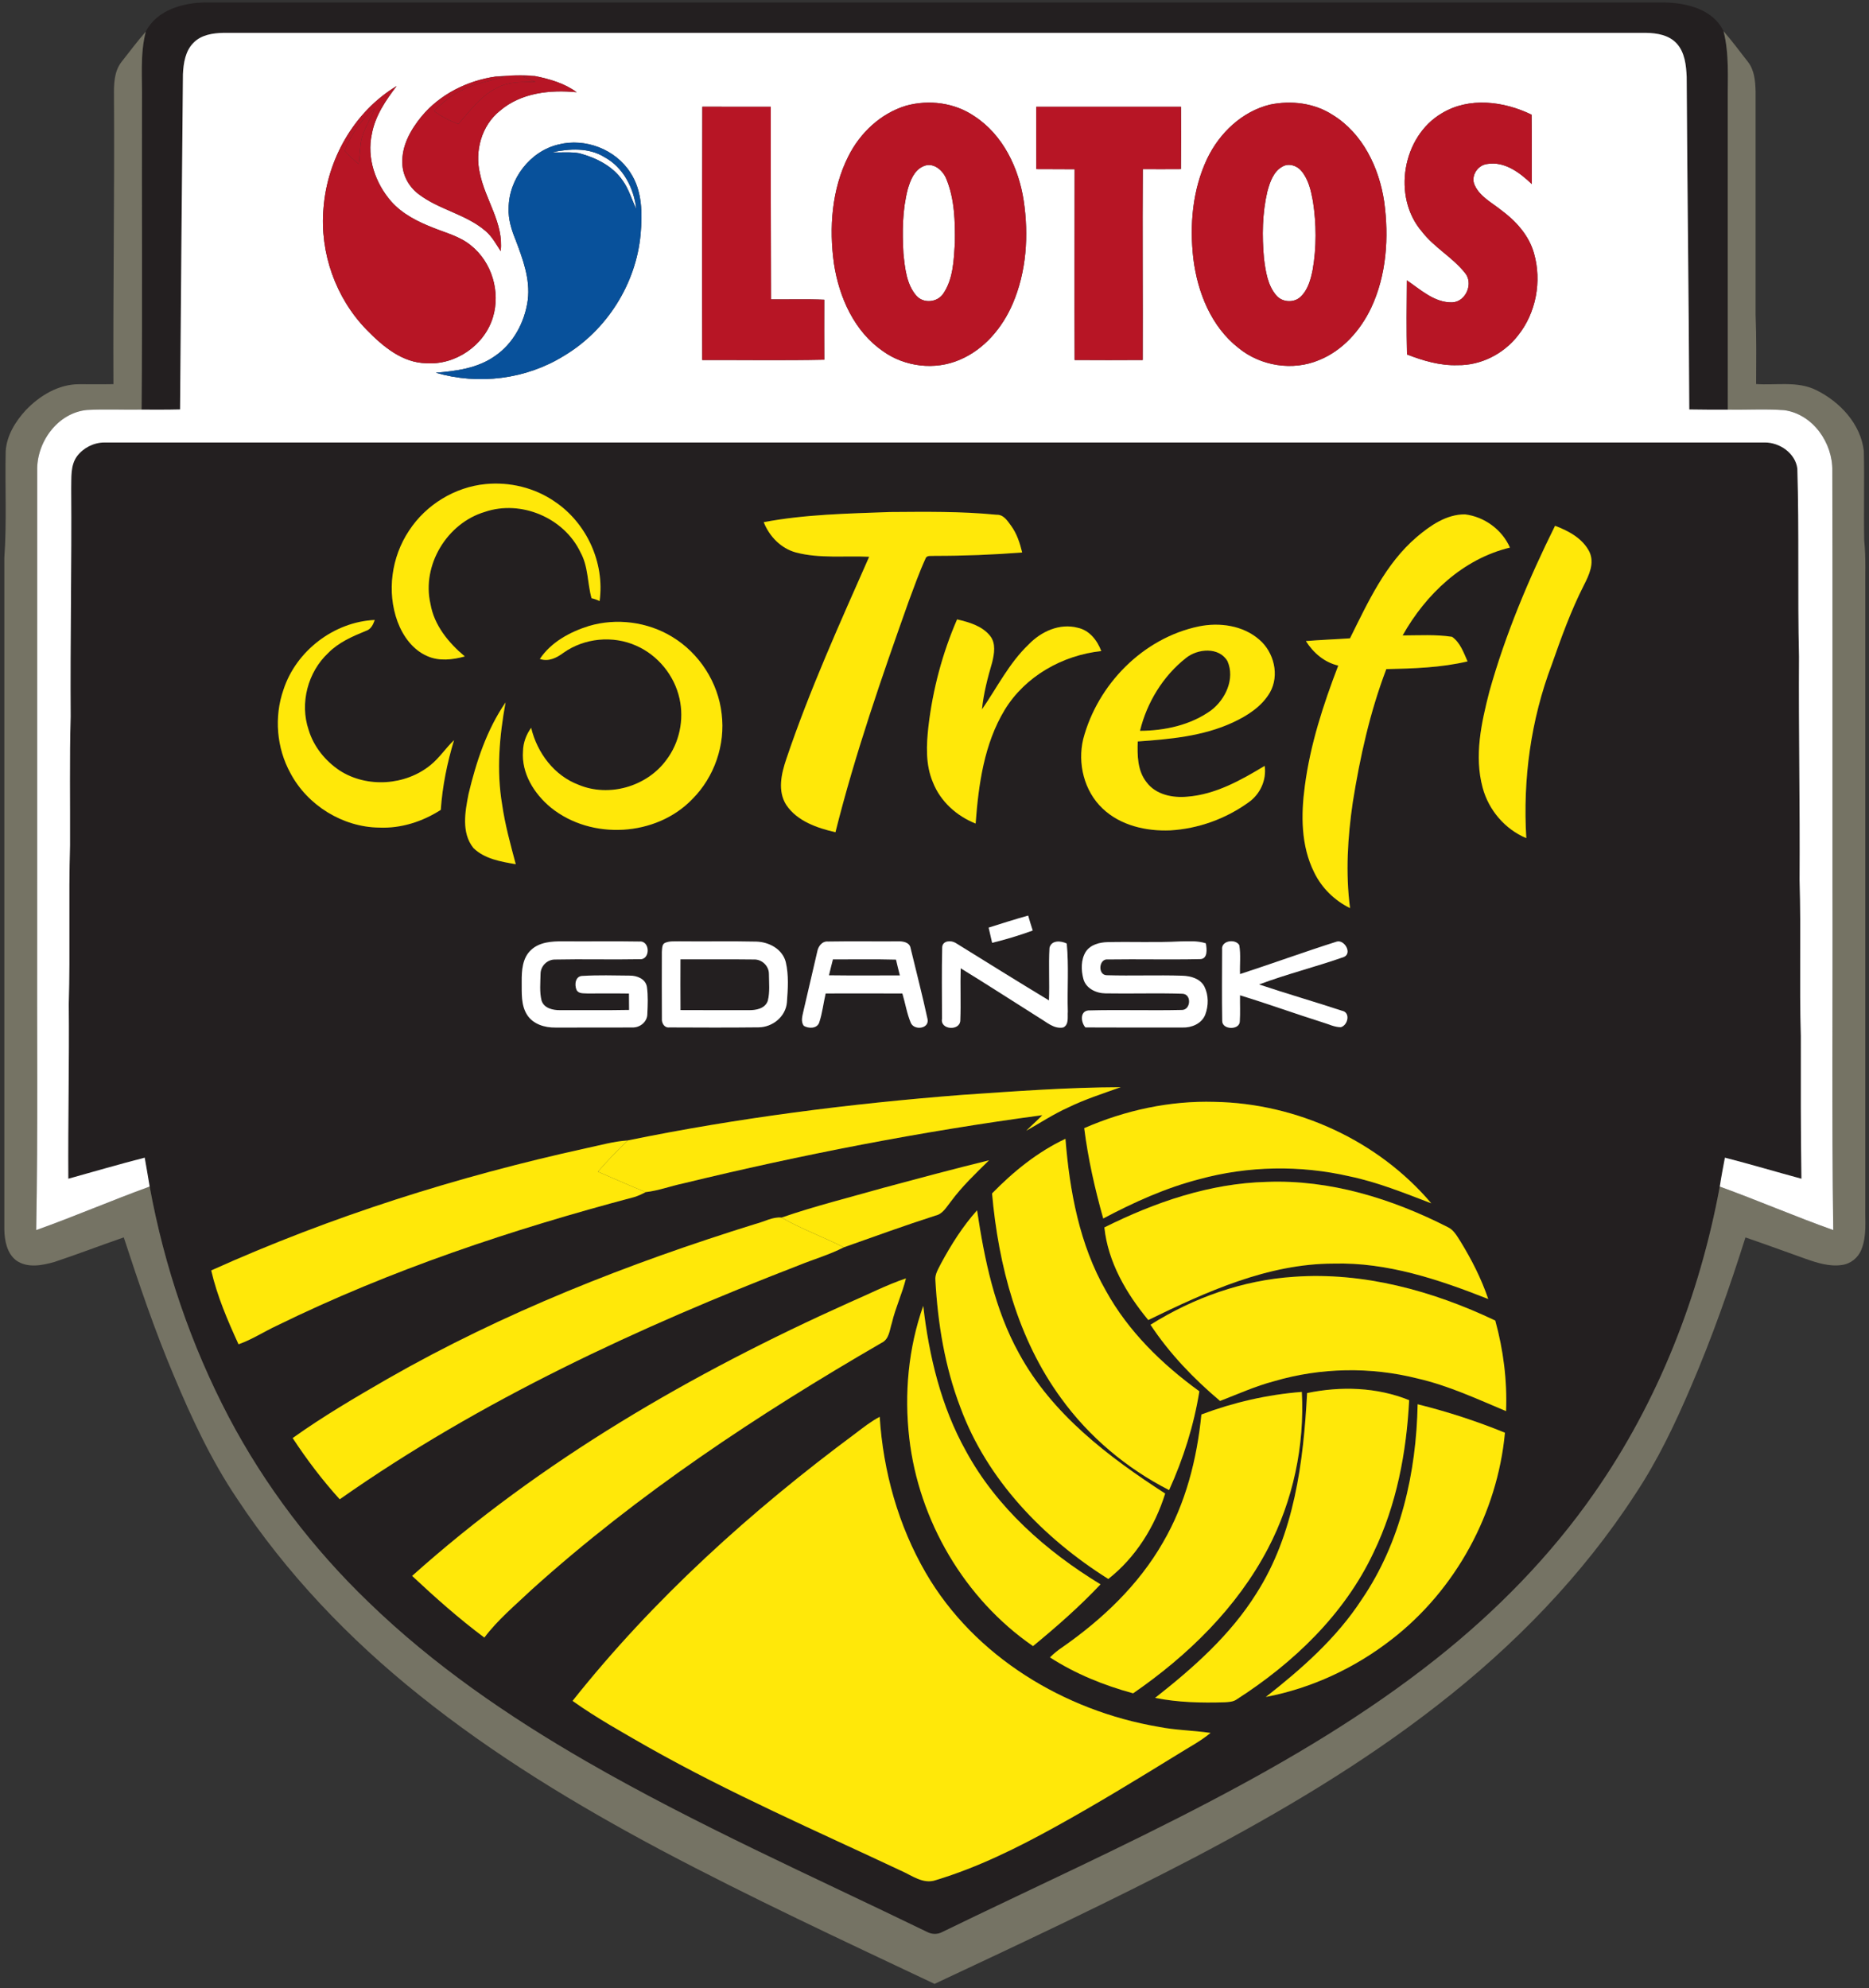 <?xml version="1.0" encoding="UTF-8" ?>
<!DOCTYPE svg PUBLIC "-//W3C//DTD SVG 1.1//EN" "http://www.w3.org/Graphics/SVG/1.1/DTD/svg11.dtd">
<svg width="754pt" height="802pt" viewBox="0 0 754 802" version="1.1" xmlns="http://www.w3.org/2000/svg">
<rect x="0" y="0" width="754" height="802" fill="#333333" stroke="none"/>
<g id="#231f20ff">
<path fill="#231f20" opacity="1.00" d=" M 58.82 12.74 C 63.27 4.01 73.82 1.07 82.94 1.00 C 278.97 1.00 475.00 1.00 671.03 1.00 C 680.21 1.09 690.95 3.54 695.32 12.58 C 697.68 21.88 696.94 31.52 697.01 41.00 C 697.03 82.42 696.98 123.83 697.03 165.25 C 691.85 165.26 686.67 165.28 681.50 165.17 C 681.31 120.45 680.70 75.73 680.45 31.01 C 680.24 26.33 679.72 21.20 676.45 17.57 C 673.35 14.14 668.47 13.32 664.07 13.25 C 472.75 13.25 281.43 13.25 90.11 13.25 C 85.89 13.35 81.26 14.03 78.16 17.16 C 74.76 20.46 74.01 25.45 73.80 29.97 C 73.36 75.03 72.99 120.09 72.64 165.16 C 67.47 165.29 62.30 165.26 57.12 165.24 C 57.48 123.83 57.17 82.41 57.28 41.00 C 57.45 31.58 56.42 21.97 58.82 12.74 Z" />
<path fill="#231f20" opacity="1.00" d=" M 31.05 184.07 C 33.58 180.70 37.73 178.55 41.95 178.51 C 265.31 178.49 488.68 178.51 712.04 178.50 C 718.02 178.50 724.32 182.86 725.09 189.04 C 725.85 214.33 725.16 239.66 725.76 264.96 C 725.57 294.98 726.19 324.98 725.99 355.00 C 726.63 375.98 725.86 396.98 726.50 417.96 C 726.49 437.14 726.43 456.32 726.74 475.50 C 716.43 472.71 706.20 469.65 695.87 467.00 C 695.14 470.88 694.39 474.76 693.80 478.67 C 685.65 522.70 668.93 565.43 643.23 602.22 C 625.52 627.69 603.55 650.03 579.27 669.27 C 551.16 691.55 520.18 709.92 488.47 726.55 C 452.93 745.22 416.34 761.78 380.25 779.32 C 378.24 780.45 375.89 780.38 373.89 779.29 C 327.84 756.92 280.92 736.14 236.52 710.54 C 205.05 692.39 174.81 671.66 148.68 646.31 C 126.12 624.61 106.92 599.40 92.31 571.69 C 77.02 542.56 66.30 511.01 60.38 478.66 C 59.78 474.76 59.02 470.89 58.38 467.00 C 48.05 469.65 37.82 472.64 27.56 475.50 C 27.41 452.00 27.97 428.50 27.74 405.00 C 28.37 383.67 27.62 362.33 28.26 341.00 C 28.34 323.68 28.02 306.36 28.51 289.05 C 28.31 258.36 28.95 227.69 28.73 197.01 C 28.85 192.66 28.35 187.80 31.05 184.07 M 165.04 214.03 C 157.91 224.69 155.96 238.75 160.40 250.83 C 162.58 256.64 166.54 262.16 172.38 264.67 C 177.16 266.81 182.62 266.16 187.52 264.81 C 180.95 259.29 175.14 252.28 173.65 243.57 C 170.08 227.97 180.34 211.04 195.58 206.50 C 210.20 201.49 227.65 208.91 234.22 222.89 C 237.36 228.57 236.94 235.23 238.64 241.33 C 239.76 241.58 240.85 241.96 241.89 242.47 C 244.03 227.03 236.66 210.93 223.73 202.30 C 215.68 196.76 205.64 194.33 195.95 195.27 C 183.53 196.46 171.86 203.59 165.04 214.03 M 308.10 210.64 C 310.38 216.38 315.05 221.24 321.11 222.87 C 330.74 225.40 340.80 224.12 350.64 224.60 C 338.78 251.47 326.63 278.29 317.23 306.15 C 315.21 312.07 313.59 319.13 317.24 324.77 C 321.68 331.31 329.68 334.02 337.04 335.72 C 344.97 304.09 355.69 273.24 366.60 242.54 C 368.76 236.78 370.80 230.96 373.36 225.37 C 373.85 223.83 375.76 224.39 376.95 224.23 C 388.77 224.25 400.59 223.78 412.37 222.87 C 411.45 219.08 410.23 215.29 407.91 212.11 C 406.43 210.11 404.87 207.52 402.03 207.65 C 387.74 206.24 373.36 206.45 359.03 206.55 C 342.02 207.18 324.86 207.47 308.10 210.64 M 571.57 216.61 C 558.91 227.42 551.88 242.90 544.62 257.50 C 538.69 257.91 532.75 258.11 526.83 258.61 C 529.84 263.37 534.29 267.20 539.88 268.50 C 533.86 284.20 528.59 300.33 526.40 317.06 C 524.83 328.70 524.80 341.18 530.17 351.92 C 533.20 358.18 538.39 363.28 544.64 366.33 C 542.78 352.12 543.68 337.72 545.75 323.60 C 548.66 305.37 552.68 287.20 559.27 269.92 C 570.24 269.68 581.32 269.35 592.05 266.81 C 590.47 263.27 589.08 259.19 585.80 256.89 C 579.21 255.88 572.50 256.32 565.86 256.33 C 575.17 239.72 590.23 225.42 609.15 220.90 C 605.98 213.66 598.82 208.44 591.01 207.50 C 583.55 207.44 577.04 211.98 571.57 216.61 M 627.34 212.11 C 616.69 233.60 607.33 255.85 600.85 278.97 C 597.63 291.54 594.65 304.92 598.14 317.76 C 600.55 326.76 607.12 334.50 615.75 338.11 C 614.30 314.39 617.58 290.36 626.02 268.10 C 629.83 257.21 633.76 246.32 639.00 236.02 C 641.07 231.97 643.32 227.18 641.23 222.66 C 638.53 217.22 632.81 214.15 627.34 212.11 M 114.38 278.17 C 110.53 289.16 111.56 301.72 117.19 311.92 C 124.08 324.89 138.23 333.66 152.95 333.85 C 161.77 334.24 170.45 331.44 177.82 326.70 C 178.48 317.13 180.39 307.74 183.17 298.58 C 179.82 301.76 177.28 305.74 173.66 308.65 C 163.56 316.89 148.15 317.93 137.13 310.90 C 131.26 307.00 126.54 301.22 124.50 294.42 C 120.86 283.70 124.16 271.11 132.41 263.41 C 136.59 259.14 142.14 256.73 147.57 254.51 C 149.64 253.90 150.53 251.95 151.18 250.09 C 134.75 250.85 119.49 262.55 114.38 278.17 M 386.11 249.86 C 380.18 263.53 376.32 278.10 374.57 292.89 C 373.72 300.46 373.31 308.45 376.37 315.61 C 379.39 323.31 385.98 329.21 393.59 332.22 C 394.76 316.48 397.00 300.09 405.32 286.35 C 413.60 272.78 428.65 264.32 444.28 262.64 C 442.68 258.34 439.52 254.26 434.82 253.25 C 427.50 251.30 420.02 254.74 414.98 259.98 C 407.11 267.47 402.26 277.34 396.15 286.17 C 396.79 279.72 398.44 273.42 400.26 267.21 C 401.11 263.74 401.84 259.55 399.44 256.52 C 396.20 252.47 390.95 250.99 386.11 249.86 M 237.58 252.52 C 229.97 254.90 222.30 259.03 217.79 265.82 C 221.33 267.04 224.58 265.37 227.36 263.30 C 235.77 257.36 247.25 256.26 256.64 260.46 C 265.40 264.29 272.07 272.46 274.13 281.79 C 276.07 290.38 274.08 299.73 268.71 306.72 C 260.86 317.32 245.68 321.71 233.45 316.60 C 223.56 312.89 216.69 303.68 214.28 293.59 C 212.32 296.32 211.07 299.56 211.00 302.95 C 210.28 311.91 215.52 320.26 222.23 325.77 C 238.54 338.99 264.75 337.53 279.32 322.33 C 288.19 313.45 292.69 300.43 291.13 287.97 C 289.72 275.28 282.09 263.48 271.17 256.90 C 261.23 250.84 248.74 249.22 237.58 252.52 M 483.61 252.70 C 461.12 257.40 442.82 276.09 437.01 298.09 C 434.63 307.96 437.36 319.12 444.83 326.17 C 452.03 333.02 462.40 335.37 472.08 334.97 C 483.39 334.33 494.50 330.31 503.68 323.68 C 508.38 320.40 511.01 314.67 510.20 308.95 C 500.60 314.74 490.41 320.49 478.99 321.38 C 473.03 321.94 466.23 320.58 462.50 315.49 C 458.85 310.86 458.80 304.72 458.99 299.11 C 472.00 298.19 485.37 297.00 497.36 291.44 C 503.20 288.73 509.01 285.04 512.32 279.34 C 516.27 272.40 513.96 263.08 508.01 258.02 C 501.43 252.28 491.95 250.98 483.61 252.70 M 189.04 320.22 C 187.63 327.37 186.04 335.88 190.97 342.07 C 195.47 346.50 202.09 347.59 208.07 348.62 C 205.95 340.67 203.75 332.74 202.58 324.59 C 200.25 310.90 201.47 296.91 203.96 283.34 C 196.39 294.34 192.12 307.32 189.04 320.22 M 398.84 374.20 C 399.32 376.23 399.79 378.28 400.25 380.33 C 405.79 379.00 411.26 377.32 416.63 375.38 C 416.00 373.37 415.34 371.37 414.78 369.34 C 409.43 370.84 404.13 372.52 398.84 374.20 M 214.23 383.23 C 210.73 386.45 210.43 391.56 210.47 396.01 C 210.52 400.52 210.11 405.46 212.67 409.42 C 215.07 413.16 219.76 414.58 224.00 414.51 C 234.35 414.47 244.70 414.56 255.05 414.47 C 258.12 414.63 261.15 412.23 261.15 409.05 C 261.31 405.41 261.49 401.72 260.98 398.10 C 260.43 394.86 256.95 393.52 254.02 393.56 C 247.70 393.50 241.35 393.30 235.05 393.68 C 232.10 393.68 231.67 397.19 232.59 399.32 C 233.42 400.96 235.43 400.64 236.96 400.76 C 242.56 400.78 248.15 400.70 253.74 400.79 C 253.74 402.99 253.76 405.20 253.79 407.41 C 244.52 407.59 235.25 407.47 225.98 407.50 C 223.08 407.55 219.46 406.75 218.47 403.61 C 217.61 400.13 218.00 396.46 218.07 392.91 C 218.04 389.74 220.75 387.04 223.91 387.07 C 235.26 386.83 246.62 387.16 257.97 386.94 C 262.46 387.38 262.35 379.38 257.96 379.81 C 247.65 379.63 237.33 379.82 227.01 379.73 C 222.58 379.71 217.63 380.01 214.23 383.23 M 268.41 380.30 C 266.96 380.79 267.16 382.72 267.01 383.94 C 267.00 392.95 266.95 401.97 267.03 410.98 C 266.88 412.71 268.04 414.71 270.01 414.46 C 282.01 414.52 294.02 414.56 306.03 414.43 C 311.69 414.38 317.00 410.09 317.46 404.30 C 317.86 398.92 318.24 393.35 316.99 388.06 C 315.62 382.81 310.18 379.95 305.05 379.84 C 294.70 379.60 284.33 379.85 273.97 379.72 C 272.12 379.79 270.16 379.56 268.41 380.30 M 329.69 383.93 C 327.78 391.95 326.01 400.01 324.09 408.03 C 323.69 409.93 322.99 412.06 324.26 413.81 C 326.19 414.98 329.61 415.01 330.49 412.49 C 331.76 408.68 332.18 404.66 333.09 400.76 C 343.41 400.74 353.72 400.73 364.04 400.77 C 365.22 404.69 365.84 408.80 367.43 412.59 C 368.81 415.84 375.13 415.02 374.16 410.96 C 372.11 401.43 369.63 391.98 367.36 382.50 C 366.97 380.02 364.09 379.65 362.06 379.74 C 352.71 379.80 343.35 379.65 334.00 379.81 C 331.61 379.61 330.06 381.81 329.69 383.93 M 380.11 382.15 C 379.86 391.75 380.03 401.37 380.03 410.98 C 379.20 415.51 387.39 415.99 387.41 411.56 C 387.69 404.58 387.34 397.59 387.57 390.60 C 398.24 397.15 408.74 403.96 419.33 410.63 C 422.30 412.35 425.20 415.18 428.93 414.48 C 431.34 413.33 430.59 410.20 430.78 408.05 C 430.50 398.91 431.23 389.73 430.35 380.62 C 428.02 379.47 424.13 379.16 423.39 382.37 C 422.98 389.42 423.47 396.50 423.17 403.56 C 410.56 395.95 398.06 388.14 385.54 380.39 C 383.69 379.23 380.23 379.40 380.11 382.15 M 438.01 383.96 C 436.04 387.17 436.12 391.29 437.05 394.84 C 438.04 398.73 442.22 400.69 445.96 400.72 C 456.29 400.91 466.64 400.53 476.97 400.87 C 480.91 400.95 480.44 407.64 476.60 407.42 C 464.08 407.71 451.55 407.27 439.04 407.61 C 435.56 408.00 436.09 412.47 437.88 414.46 C 450.93 414.55 463.98 414.48 477.03 414.50 C 480.71 414.63 484.77 412.95 486.21 409.34 C 487.58 405.75 487.62 401.48 485.89 398.01 C 484.25 394.77 480.37 393.71 477.01 393.60 C 466.83 393.28 456.63 393.71 446.46 393.41 C 442.73 393.32 443.26 386.52 447.02 387.04 C 459.32 386.86 471.64 387.17 483.95 386.91 C 487.38 386.99 486.86 382.82 486.47 380.54 C 483.09 379.42 479.51 379.72 476.02 379.77 C 466.32 380.27 456.60 379.82 446.89 380.05 C 443.59 380.13 439.93 381.03 438.01 383.96 M 493.03 383.02 C 493.00 392.64 492.91 402.28 493.07 411.90 C 493.11 415.51 500.19 415.61 500.17 411.96 C 500.39 408.48 500.20 404.98 500.25 401.50 C 511.39 404.90 522.35 408.88 533.47 412.39 C 535.93 413.10 538.31 414.37 540.93 414.37 C 543.81 413.56 544.95 408.39 541.34 407.72 C 530.25 404.07 519.02 400.84 507.94 397.13 C 519.18 392.91 530.88 390.02 542.20 386.03 C 545.64 384.46 542.28 378.84 539.18 379.87 C 526.13 384.01 513.27 388.71 500.25 392.94 C 500.11 389.05 500.61 385.10 499.95 381.25 C 498.35 378.58 492.59 379.44 493.03 383.02 M 388.05 441.68 C 342.82 445.22 297.71 450.95 253.25 460.05 C 247.51 460.41 241.97 462.05 236.37 463.21 C 184.53 474.60 133.64 490.67 85.21 512.49 C 87.61 522.82 91.81 532.67 96.23 542.28 C 101.67 540.37 106.51 537.18 111.71 534.75 C 157.67 512.24 206.45 495.99 255.85 482.90 C 257.47 482.42 258.99 481.68 260.49 480.90 C 265.62 480.32 270.51 478.47 275.55 477.40 C 323.35 465.80 371.74 456.40 420.50 449.86 C 418.42 452.04 416.13 454.00 414.01 456.14 C 419.62 452.99 425.01 449.41 430.90 446.77 C 437.73 443.43 444.98 441.13 452.12 438.57 C 430.73 438.63 409.38 440.22 388.05 441.68 M 437.40 455.10 C 438.95 467.42 441.71 479.59 445.07 491.54 C 457.39 485.00 470.19 479.22 483.72 475.71 C 503.46 470.31 524.49 469.94 544.43 474.53 C 555.81 476.90 566.60 481.29 577.42 485.42 C 556.00 460.10 523.09 445.06 490.00 444.49 C 471.94 443.96 453.92 447.88 437.40 455.10 M 400.22 481.43 C 402.80 510.55 410.57 540.10 428.04 563.99 C 439.32 579.62 454.50 592.35 471.64 601.10 C 477.39 588.41 481.63 575.01 483.85 561.25 C 468.83 550.36 455.20 537.10 446.17 520.74 C 435.49 502.10 431.52 480.56 429.83 459.39 C 418.64 464.65 408.81 472.61 400.22 481.43 M 356.17 479.23 C 342.51 483.11 328.71 486.54 315.29 491.17 C 311.74 490.79 308.25 492.88 304.81 493.72 C 253.46 509.69 203.05 529.49 156.30 556.25 C 143.29 563.76 130.30 571.37 118.07 580.11 C 123.77 588.79 130.07 597.12 137.05 604.81 C 194.00 564.80 257.61 535.41 322.33 510.39 C 328.34 507.94 334.62 506.15 340.40 503.17 C 352.70 498.82 364.97 494.36 377.40 490.36 C 380.40 489.71 381.86 486.82 383.64 484.64 C 388.13 478.55 393.63 473.34 399.00 468.06 C 384.67 471.57 370.41 475.39 356.17 479.23 M 445.53 495.14 C 447.00 509.17 454.40 521.80 463.24 532.50 C 486.68 521.08 511.40 509.78 538.00 509.73 C 559.65 509.14 580.51 516.17 600.39 524.02 C 597.63 515.86 593.69 508.14 589.19 500.80 C 587.78 498.63 586.49 496.13 584.02 495.00 C 561.52 483.54 536.51 475.78 511.03 476.77 C 488.05 477.34 465.91 484.97 445.53 495.14 M 379.65 509.65 C 378.62 511.80 377.09 513.96 377.36 516.47 C 378.33 533.85 381.16 551.28 387.39 567.60 C 398.18 597.00 420.95 620.48 447.11 636.95 C 458.17 628.28 465.90 615.81 470.06 602.49 C 447.12 587.68 424.35 570.40 411.08 545.94 C 401.25 528.21 397.17 508.09 394.17 488.24 C 388.40 494.69 383.75 502.06 379.65 509.65 M 464.14 534.40 C 471.81 546.03 481.57 556.18 492.20 565.14 C 499.44 562.35 506.53 559.13 514.06 557.16 C 532.78 551.67 552.91 551.30 571.82 556.07 C 584.27 558.91 595.87 564.34 607.58 569.24 C 608.07 556.94 606.49 544.57 603.23 532.71 C 578.02 520.72 550.04 513.03 521.93 515.06 C 501.41 516.41 481.50 523.49 464.14 534.40 M 342.58 525.46 C 279.20 553.93 218.19 589.19 166.26 635.72 C 175.58 644.44 185.16 652.97 195.40 660.60 C 200.83 653.36 207.85 647.56 214.38 641.36 C 257.30 602.64 305.77 570.58 355.69 541.67 C 358.75 540.20 358.88 536.47 359.81 533.64 C 361.25 527.51 363.99 521.80 365.48 515.70 C 357.61 518.35 350.21 522.19 342.58 525.46 M 366.82 580.10 C 370.65 613.40 389.10 644.96 416.74 664.04 C 426.24 656.22 435.53 648.09 443.97 639.12 C 422.04 625.76 402.04 608.13 389.67 585.33 C 379.65 567.38 374.79 547.07 372.46 526.78 C 366.44 543.78 364.77 562.22 366.82 580.10 M 527.31 561.96 C 525.85 589.79 522.16 618.85 506.84 642.83 C 496.37 659.58 481.40 672.84 465.99 684.92 C 475.23 686.78 484.70 686.98 494.09 686.70 C 495.66 686.58 497.36 686.55 498.73 685.65 C 521.73 670.92 542.39 651.24 554.14 626.25 C 563.40 607.14 567.40 585.91 568.49 564.83 C 555.50 559.56 540.93 559.12 527.31 561.96 M 484.67 570.60 C 482.89 588.56 478.35 606.51 469.18 622.20 C 459.36 639.38 444.68 653.28 428.55 664.52 C 426.76 665.71 425.10 667.07 423.58 668.59 C 433.86 675.23 445.34 679.88 457.13 683.08 C 479.18 667.88 499.04 648.54 511.55 624.62 C 521.65 605.31 526.34 583.23 525.19 561.49 C 511.35 562.57 497.67 565.70 484.67 570.60 M 571.91 566.48 C 571.39 594.06 565.07 622.24 549.33 645.27 C 539.21 660.82 525.15 673.18 510.67 684.55 C 529.12 681.04 546.61 672.87 561.40 661.35 C 587.24 641.38 604.09 610.43 607.13 577.95 C 595.69 573.29 583.90 569.44 571.91 566.48 M 345.20 578.18 C 303.05 609.45 263.68 644.96 230.98 686.14 C 240.64 693.02 251.05 698.80 261.33 704.70 C 294.33 723.36 329.12 738.48 363.38 754.59 C 367.85 756.52 372.43 760.24 377.56 758.43 C 394.50 753.31 410.46 745.39 425.91 736.85 C 442.50 727.69 458.69 717.80 474.83 707.86 C 479.38 704.99 484.20 702.50 488.37 699.06 C 481.40 698.02 474.31 697.99 467.39 696.60 C 429.40 690.13 393.13 668.28 373.51 634.54 C 362.40 615.43 356.30 593.56 354.89 571.55 C 351.41 573.37 348.32 575.81 345.20 578.18 Z" />
<path fill="#231f20" opacity="1.00" d=" M 478.44 265.44 C 483.14 261.63 491.81 260.86 495.20 266.72 C 498.31 273.81 494.40 282.14 488.57 286.57 C 480.33 292.52 469.93 294.76 459.90 294.81 C 462.68 283.40 469.18 272.72 478.44 265.44 Z" />
<path fill="#231f20" opacity="1.00" d=" M 274.52 387.00 C 284.37 387.04 294.23 386.92 304.08 387.05 C 307.35 386.90 310.26 389.67 310.21 392.96 C 310.23 396.53 310.64 400.21 309.75 403.71 C 308.69 406.89 304.94 407.57 302.02 407.50 C 292.85 407.50 283.69 407.52 274.53 407.47 C 274.48 400.65 274.49 393.83 274.52 387.00 Z" />
<path fill="#231f20" opacity="1.00" d=" M 336.02 387.02 C 344.50 387.04 352.99 386.88 361.47 387.11 C 361.95 389.23 362.49 391.35 363.03 393.48 C 353.50 393.50 343.96 393.56 334.42 393.44 C 334.91 391.29 335.49 389.16 336.02 387.02 Z" />
</g>
<g id="#757364ff">
<path fill="#757364" opacity="1.00" d=" M 48.99 25.01 C 52.23 20.89 55.38 16.69 58.82 12.74 C 56.42 21.97 57.45 31.58 57.28 41.00 C 57.17 82.41 57.48 123.83 57.12 165.24 C 49.78 165.37 42.42 164.99 35.09 165.38 C 23.22 166.53 14.69 178.41 15.01 189.92 C 14.98 251.61 15.01 313.31 15.00 375.00 C 14.86 415.40 15.35 455.82 14.60 496.22 C 30.00 490.73 45.02 484.24 60.38 478.66 C 66.30 511.01 77.02 542.56 92.31 571.69 C 106.92 599.40 126.12 624.61 148.68 646.31 C 174.81 671.66 205.05 692.39 236.52 710.54 C 280.92 736.14 327.84 756.92 373.89 779.29 C 375.89 780.38 378.24 780.45 380.25 779.32 C 416.34 761.78 452.93 745.22 488.47 726.55 C 520.18 709.92 551.16 691.55 579.27 669.27 C 603.55 650.03 625.52 627.69 643.23 602.22 C 668.93 565.43 685.65 522.70 693.80 478.67 C 709.17 484.24 724.18 490.74 739.58 496.21 C 738.91 449.48 739.41 402.74 739.26 356.00 C 739.22 300.66 739.33 245.31 739.20 189.97 C 739.42 178.67 731.37 167.05 719.78 165.46 C 712.21 164.91 704.61 165.40 697.03 165.25 C 696.98 123.83 697.03 82.42 697.01 41.00 C 696.94 31.52 697.68 21.88 695.32 12.58 C 698.77 16.55 701.89 20.78 705.13 24.92 C 707.81 28.31 708.15 32.83 708.25 36.99 C 708.25 66.99 708.24 97.00 708.25 127.01 C 708.63 136.31 708.49 145.62 708.46 154.92 C 716.52 155.49 725.13 153.62 732.67 157.35 C 742.23 162.04 750.65 170.98 751.91 181.90 C 752.19 193.94 751.82 205.99 752.07 218.03 C 752.78 225.00 752.42 232.01 752.50 239.00 C 752.50 321.66 752.50 404.33 752.50 487.00 C 752.38 492.68 753.15 498.63 750.94 504.04 C 749.68 507.37 746.55 509.86 743.01 510.30 C 737.97 511.03 732.98 509.41 728.28 507.75 C 720.24 504.90 712.24 501.93 704.16 499.18 C 697.72 519.52 690.65 539.67 682.22 559.27 C 675.80 574.29 668.77 589.12 659.70 602.75 C 638.42 635.59 610.72 663.94 579.88 687.88 C 549.71 711.41 516.66 730.94 482.88 748.78 C 448.11 766.98 412.55 783.62 377.02 800.29 C 340.01 782.79 302.87 765.50 266.68 746.32 C 232.58 728.15 199.34 708.04 169.15 683.82 C 140.86 661.21 115.51 634.71 95.55 604.42 C 85.15 588.96 77.26 572.00 70.09 554.86 C 62.41 536.65 56.07 517.93 49.93 499.16 C 40.61 502.39 31.40 505.92 22.05 509.04 C 17.06 510.47 11.06 511.68 6.51 508.44 C 2.79 505.56 1.84 500.47 1.75 496.03 C 1.75 405.69 1.75 315.34 1.75 225.00 C 2.78 210.68 1.98 196.31 2.30 181.97 C 2.71 175.66 6.24 169.98 10.43 165.43 C 16.03 159.59 23.63 154.97 31.94 154.99 C 36.55 154.96 41.16 155.05 45.76 154.96 C 45.58 116.30 46.23 77.66 45.98 39.00 C 45.93 34.24 45.92 28.96 48.99 25.01 Z" />
<path fill="#b71525" opacity="1.00" d=" M 200.01 30.88 C 205.25 30.42 210.61 30.05 215.83 30.67 C 214.14 30.70 212.46 30.84 210.77 30.92 C 212.54 31.63 214.32 32.33 216.10 33.02 C 210.84 33.16 205.25 32.78 200.49 35.46 C 193.88 38.61 189.66 44.78 184.86 50.04 C 181.39 48.73 178.10 46.99 175.10 44.81 C 178.41 41.47 182.10 38.46 186.35 36.39 C 191.66 33.56 197.69 32.71 203.38 30.95 C 202.54 30.93 200.85 30.90 200.01 30.88 Z" />
<path fill="#b71525" opacity="1.00" d=" M 139.07 60.82 C 141.57 54.22 145.75 48.19 151.21 43.70 C 149.32 48.53 146.06 52.93 145.49 58.21 C 145.19 60.85 145.01 63.51 144.72 66.16 C 142.67 64.56 140.81 62.75 139.07 60.82 Z" />
<path fill="#ffe809" opacity="1.00" d=" M 236.37 463.21 C 241.97 462.05 247.51 460.41 253.25 460.05 C 249.04 464.06 245.03 468.28 241.21 472.65 C 247.64 475.38 254.00 478.29 260.49 480.90 C 258.99 481.68 257.47 482.42 255.85 482.90 C 206.45 495.99 157.67 512.24 111.71 534.75 C 106.51 537.18 101.67 540.37 96.23 542.28 C 91.81 532.67 87.61 522.82 85.21 512.49 C 133.64 490.67 184.53 474.60 236.37 463.21 Z" />
<path fill="#ffe809" opacity="1.00" d=" M 304.81 493.72 C 308.25 492.88 311.74 490.79 315.29 491.17 C 323.35 495.81 332.13 498.96 340.40 503.17 C 334.62 506.15 328.34 507.94 322.33 510.39 C 257.61 535.41 194.00 564.80 137.05 604.81 C 130.07 597.12 123.77 588.79 118.07 580.11 C 130.30 571.37 143.29 563.76 156.30 556.25 C 203.05 529.49 253.46 509.69 304.81 493.72 Z" />
<path fill="#ffe809" opacity="1.00" d=" M 342.58 525.46 C 350.21 522.19 357.61 518.35 365.48 515.70 C 363.99 521.80 361.25 527.51 359.81 533.64 C 358.88 536.47 358.75 540.20 355.69 541.67 C 305.77 570.58 257.30 602.64 214.38 641.36 C 207.85 647.56 200.83 653.36 195.40 660.60 C 185.16 652.97 175.58 644.44 166.26 635.72 C 218.19 589.19 279.20 553.93 342.58 525.46 Z" />
<path fill="#ffe809" opacity="1.00" d=" M 345.20 578.18 C 348.32 575.81 351.41 573.37 354.89 571.55 C 356.30 593.56 362.40 615.43 373.51 634.54 C 393.13 668.28 429.40 690.13 467.39 696.60 C 474.31 697.99 481.40 698.02 488.37 699.06 C 484.20 702.50 479.38 704.99 474.83 707.86 C 458.69 717.80 442.50 727.69 425.91 736.85 C 410.46 745.39 394.50 753.31 377.56 758.43 C 372.43 760.24 367.85 756.52 363.38 754.59 C 329.12 738.48 294.33 723.36 261.33 704.70 C 251.05 698.80 240.64 693.02 230.98 686.14 C 263.68 644.96 303.05 609.45 345.20 578.18 Z" />
</g>
<g id="#ffffffff">
<path fill="#ffffff" opacity="1.00" d=" M 78.16 17.16 C 81.26 14.03 85.89 13.35 90.11 13.25 C 281.43 13.25 472.75 13.25 664.07 13.25 C 668.47 13.32 673.35 14.14 676.45 17.57 C 679.72 21.20 680.24 26.33 680.45 31.01 C 680.70 75.73 681.31 120.45 681.50 165.17 C 686.67 165.28 691.85 165.26 697.03 165.25 C 704.61 165.40 712.21 164.91 719.78 165.46 C 731.37 167.05 739.42 178.67 739.20 189.97 C 739.33 245.31 739.22 300.66 739.26 356.00 C 739.41 402.74 738.91 449.48 739.58 496.21 C 724.18 490.74 709.17 484.24 693.80 478.67 C 694.39 474.76 695.14 470.88 695.87 467.00 C 706.20 469.65 716.43 472.71 726.74 475.50 C 726.43 456.32 726.49 437.14 726.50 417.96 C 725.86 396.98 726.63 375.98 725.99 355.00 C 726.19 324.98 725.57 294.98 725.76 264.96 C 725.16 239.66 725.85 214.33 725.09 189.04 C 724.32 182.86 718.02 178.50 712.04 178.50 C 488.68 178.51 265.31 178.49 41.95 178.51 C 37.73 178.55 33.58 180.70 31.05 184.07 C 28.35 187.80 28.85 192.66 28.73 197.01 C 28.95 227.69 28.31 258.36 28.51 289.05 C 28.02 306.36 28.34 323.68 28.26 341.00 C 27.62 362.33 28.37 383.67 27.74 405.00 C 27.97 428.50 27.41 452.00 27.56 475.50 C 37.82 472.64 48.05 469.65 58.38 467.00 C 59.02 470.89 59.78 474.76 60.38 478.66 C 45.02 484.24 30.00 490.73 14.60 496.22 C 15.35 455.82 14.86 415.40 15.00 375.00 C 15.01 313.31 14.98 251.61 15.01 189.92 C 14.69 178.41 23.22 166.53 35.09 165.38 C 42.42 164.99 49.78 165.37 57.12 165.24 C 62.30 165.26 67.47 165.29 72.64 165.16 C 72.99 120.09 73.36 75.03 73.80 29.97 C 74.01 25.45 74.76 20.46 78.16 17.16 M 200.01 30.88 C 188.56 32.50 177.46 38.03 170.03 47.01 C 165.67 52.34 161.98 58.86 162.32 65.96 C 162.46 70.79 164.97 75.35 168.80 78.25 C 177.03 84.60 187.92 86.34 195.86 93.16 C 198.49 95.38 200.14 98.46 201.99 101.31 C 203.28 90.04 195.77 80.64 193.62 70.02 C 191.44 60.96 194.27 50.58 201.70 44.68 C 210.17 37.41 221.92 36.15 232.63 37.20 C 227.72 33.57 221.72 31.89 215.83 30.67 C 210.61 30.05 205.25 30.42 200.01 30.88 M 130.50 84.10 C 128.95 101.93 135.42 120.25 147.93 133.06 C 154.39 139.68 162.24 146.35 171.99 146.53 C 183.76 147.34 195.45 139.30 198.85 128.01 C 202.00 117.75 198.42 105.72 189.99 99.02 C 185.66 95.42 180.11 94.03 174.99 91.97 C 168.65 89.51 162.31 86.37 157.75 81.18 C 151.42 73.86 147.89 63.72 150.01 54.08 C 151.33 46.76 155.58 40.51 160.01 34.72 C 142.86 45.05 131.98 64.29 130.50 84.10 M 365.44 42.67 C 355.22 45.79 346.94 53.64 342.22 63.10 C 335.53 76.40 334.41 91.91 336.46 106.48 C 338.54 120.00 344.67 133.77 356.26 141.71 C 365.08 148.01 377.18 149.45 387.16 145.14 C 397.02 140.99 404.37 132.25 408.53 122.57 C 414.13 109.56 415.04 94.90 412.99 81.00 C 410.98 67.75 404.63 54.41 393.13 46.91 C 385.14 41.41 374.70 40.08 365.44 42.67 M 512.33 42.21 C 501.04 44.97 491.95 53.68 487.01 64.00 C 481.07 76.50 479.85 90.82 481.44 104.44 C 483.12 117.96 488.64 131.78 499.64 140.37 C 508.57 147.69 521.54 149.75 532.21 145.23 C 541.66 141.40 548.80 133.31 553.13 124.25 C 559.37 110.97 560.37 95.77 558.42 81.39 C 556.39 67.69 549.77 53.80 537.63 46.36 C 530.21 41.53 520.88 40.43 512.33 42.21 M 581.68 45.69 C 565.75 55.01 561.56 79.38 573.61 93.39 C 578.53 99.80 585.91 103.73 590.94 110.01 C 594.58 114.21 591.44 121.74 585.85 121.98 C 578.69 122.14 573.13 116.86 567.57 113.10 C 567.48 123.06 567.38 133.03 567.62 142.99 C 574.12 145.52 580.95 147.55 588.01 147.30 C 597.42 147.47 606.61 142.75 612.37 135.37 C 619.70 126.23 622.06 113.47 618.86 102.24 C 616.83 94.88 611.44 89.03 605.41 84.61 C 601.69 81.64 597.04 79.30 594.96 74.78 C 593.14 71.11 596.09 66.55 600.04 66.14 C 607.08 65.00 613.18 69.70 617.98 74.26 C 617.89 64.93 618.01 55.60 617.88 46.27 C 606.73 40.84 592.70 39.01 581.68 45.69 M 283.34 43.04 C 283.28 77.10 283.18 111.17 283.30 145.23 C 299.71 145.18 316.12 145.44 332.53 145.10 C 332.49 137.03 332.49 128.97 332.52 120.90 C 325.36 120.58 318.20 120.82 311.04 120.76 C 310.94 94.86 310.95 68.96 310.94 43.06 C 301.74 43.07 292.54 43.09 283.34 43.04 M 418.05 43.06 C 418.09 51.44 418.02 59.83 418.07 68.21 C 423.23 68.26 428.38 68.21 433.54 68.27 C 433.54 93.92 433.43 119.57 433.54 145.22 C 442.69 145.28 451.84 145.28 460.99 145.22 C 461.09 119.56 460.85 93.89 461.03 68.22 C 466.16 68.24 471.29 68.25 476.42 68.21 C 476.52 59.83 476.48 51.45 476.44 43.07 C 456.97 43.06 437.51 43.09 418.05 43.06 M 225.32 58.29 C 213.82 60.98 205.22 72.26 205.20 84.01 C 204.99 88.44 206.35 92.73 208.01 96.79 C 210.92 104.48 213.95 112.59 212.93 120.96 C 211.74 129.85 207.17 138.56 199.62 143.66 C 192.69 148.56 184.06 149.69 175.81 150.36 C 193.03 155.39 212.22 153.03 227.49 143.55 C 244.75 133.28 256.61 114.55 258.43 94.54 C 259.17 86.15 259.14 76.95 254.32 69.66 C 248.33 60.24 236.10 55.55 225.32 58.29 Z" />
<path fill="#ffffff" opacity="1.00" d=" M 222.78 61.42 C 229.71 59.98 237.51 59.46 243.78 63.35 C 251.43 67.45 255.73 75.90 256.69 84.29 C 254.83 80.50 253.72 76.32 251.21 72.86 C 247.19 66.97 240.45 63.64 233.74 61.83 C 230.13 61.17 226.42 61.65 222.78 61.42 Z" />
<path fill="#ffffff" opacity="1.00" d=" M 372.30 67.16 C 376.36 65.12 380.43 68.66 381.83 72.32 C 385.13 80.40 385.33 89.35 385.23 97.96 C 384.77 104.94 384.59 112.54 380.50 118.51 C 378.07 122.04 372.55 122.54 369.67 119.28 C 365.65 114.61 365.08 108.11 364.46 102.23 C 363.97 93.57 364.02 84.71 366.23 76.26 C 367.27 72.76 368.76 68.80 372.30 67.16 Z" />
<path fill="#ffffff" opacity="1.00" d=" M 517.35 67.21 C 519.92 65.69 523.25 66.80 525.04 69.00 C 527.91 72.42 528.89 76.94 529.68 81.23 C 531.09 90.35 531.15 99.71 529.57 108.80 C 528.78 112.69 527.70 116.85 524.73 119.68 C 522.02 122.32 517.22 122.00 514.83 119.10 C 511.34 114.98 510.58 109.38 509.91 104.21 C 509.10 95.23 509.22 86.06 511.28 77.25 C 512.31 73.49 513.71 69.21 517.35 67.21 Z" />
<path fill="#ffffff" opacity="1.00" d=" M 398.84 374.20 C 404.13 372.52 409.43 370.84 414.78 369.34 C 415.34 371.37 416.00 373.37 416.63 375.38 C 411.26 377.32 405.79 379.00 400.25 380.33 C 399.79 378.28 399.32 376.23 398.84 374.20 Z" />
<path fill="#ffffff" opacity="1.00" d=" M 214.23 383.23 C 217.63 380.01 222.58 379.71 227.01 379.73 C 237.33 379.82 247.65 379.63 257.96 379.81 C 262.35 379.38 262.46 387.38 257.97 386.94 C 246.62 387.16 235.26 386.83 223.91 387.07 C 220.75 387.04 218.04 389.74 218.07 392.91 C 218.00 396.46 217.61 400.13 218.47 403.61 C 219.46 406.75 223.08 407.55 225.98 407.50 C 235.25 407.47 244.52 407.59 253.79 407.41 C 253.76 405.20 253.74 402.99 253.74 400.79 C 248.15 400.70 242.56 400.78 236.96 400.76 C 235.43 400.64 233.42 400.96 232.59 399.32 C 231.67 397.19 232.10 393.68 235.05 393.68 C 241.35 393.30 247.70 393.50 254.02 393.56 C 256.95 393.52 260.43 394.86 260.98 398.10 C 261.49 401.72 261.31 405.41 261.15 409.05 C 261.15 412.23 258.12 414.63 255.05 414.47 C 244.70 414.56 234.35 414.47 224.00 414.51 C 219.76 414.58 215.07 413.16 212.67 409.42 C 210.11 405.46 210.52 400.52 210.47 396.01 C 210.43 391.56 210.73 386.45 214.23 383.23 Z" />
<path fill="#ffffff" opacity="1.00" d=" M 268.41 380.30 C 270.16 379.56 272.12 379.79 273.97 379.72 C 284.33 379.85 294.70 379.60 305.05 379.84 C 310.18 379.95 315.62 382.81 316.99 388.06 C 318.24 393.35 317.86 398.92 317.46 404.30 C 317.00 410.09 311.69 414.38 306.03 414.43 C 294.02 414.56 282.01 414.52 270.01 414.46 C 268.04 414.71 266.88 412.71 267.03 410.98 C 266.95 401.97 267.00 392.95 267.01 383.94 C 267.16 382.72 266.96 380.79 268.41 380.30 M 274.52 387.00 C 274.49 393.83 274.48 400.65 274.53 407.47 C 283.69 407.52 292.85 407.50 302.02 407.50 C 304.94 407.57 308.69 406.89 309.75 403.71 C 310.64 400.21 310.23 396.53 310.21 392.96 C 310.26 389.67 307.35 386.90 304.08 387.05 C 294.23 386.92 284.37 387.04 274.52 387.00 Z" />
<path fill="#ffffff" opacity="1.00" d=" M 329.69 383.93 C 330.06 381.81 331.61 379.61 334.00 379.81 C 343.35 379.65 352.71 379.80 362.06 379.74 C 364.09 379.65 366.97 380.02 367.36 382.50 C 369.63 391.98 372.11 401.43 374.16 410.96 C 375.13 415.02 368.81 415.84 367.43 412.59 C 365.84 408.80 365.22 404.69 364.04 400.77 C 353.72 400.73 343.41 400.74 333.09 400.76 C 332.18 404.66 331.76 408.68 330.49 412.49 C 329.61 415.01 326.19 414.98 324.26 413.81 C 322.99 412.06 323.69 409.93 324.09 408.03 C 326.01 400.01 327.78 391.95 329.69 383.93 M 336.02 387.02 C 335.49 389.16 334.91 391.29 334.42 393.44 C 343.96 393.56 353.50 393.50 363.03 393.48 C 362.49 391.35 361.95 389.23 361.47 387.11 C 352.99 386.88 344.50 387.04 336.02 387.02 Z" />
<path fill="#ffffff" opacity="1.00" d=" M 380.11 382.15 C 380.23 379.40 383.69 379.23 385.54 380.39 C 398.06 388.14 410.56 395.95 423.17 403.56 C 423.47 396.50 422.98 389.42 423.39 382.37 C 424.13 379.16 428.02 379.47 430.35 380.62 C 431.23 389.73 430.50 398.91 430.78 408.05 C 430.59 410.20 431.34 413.33 428.93 414.48 C 425.20 415.18 422.30 412.35 419.33 410.63 C 408.74 403.96 398.24 397.15 387.57 390.60 C 387.34 397.59 387.69 404.58 387.41 411.56 C 387.39 415.99 379.20 415.51 380.03 410.98 C 380.03 401.37 379.86 391.75 380.11 382.15 Z" />
<path fill="#ffffff" opacity="1.00" d=" M 438.01 383.96 C 439.93 381.03 443.59 380.13 446.89 380.05 C 456.60 379.82 466.32 380.27 476.02 379.77 C 479.51 379.72 483.09 379.42 486.47 380.54 C 486.86 382.82 487.38 386.99 483.95 386.91 C 471.64 387.17 459.32 386.86 447.02 387.04 C 443.26 386.52 442.73 393.32 446.46 393.41 C 456.63 393.71 466.83 393.28 477.01 393.60 C 480.37 393.71 484.25 394.77 485.89 398.01 C 487.62 401.48 487.58 405.75 486.21 409.34 C 484.77 412.95 480.71 414.63 477.03 414.50 C 463.98 414.48 450.93 414.55 437.88 414.46 C 436.09 412.47 435.56 408.00 439.04 407.61 C 451.55 407.27 464.08 407.71 476.60 407.42 C 480.44 407.64 480.91 400.95 476.97 400.87 C 466.64 400.53 456.29 400.91 445.96 400.72 C 442.22 400.69 438.04 398.73 437.05 394.84 C 436.12 391.29 436.04 387.17 438.01 383.96 Z" />
<path fill="#ffffff" opacity="1.00" d=" M 493.03 383.02 C 492.59 379.44 498.35 378.58 499.95 381.25 C 500.61 385.10 500.11 389.05 500.25 392.94 C 513.27 388.71 526.13 384.01 539.18 379.87 C 542.28 378.84 545.64 384.46 542.20 386.03 C 530.88 390.02 519.18 392.91 507.94 397.13 C 519.02 400.84 530.25 404.07 541.34 407.72 C 544.95 408.39 543.81 413.56 540.93 414.37 C 538.31 414.37 535.93 413.10 533.47 412.39 C 522.35 408.88 511.39 404.90 500.25 401.50 C 500.20 404.98 500.39 408.48 500.17 411.96 C 500.19 415.61 493.11 415.51 493.07 411.90 C 492.91 402.28 493.00 392.64 493.03 383.02 Z" />
</g>
<g id="#b71525ff">
<path fill="#b71525" opacity="1.00" d=" M 170.03 47.01 C 177.46 38.03 188.56 32.50 200.01 30.88 C 200.85 30.90 202.54 30.93 203.38 30.95 C 197.69 32.71 191.66 33.56 186.35 36.39 C 182.10 38.46 178.41 41.47 175.10 44.81 C 178.10 46.99 181.39 48.73 184.86 50.04 C 189.66 44.78 193.88 38.61 200.49 35.46 C 205.25 32.78 210.84 33.16 216.10 33.02 C 214.32 32.33 212.54 31.63 210.77 30.92 C 212.46 30.84 214.14 30.70 215.83 30.67 C 221.72 31.89 227.72 33.57 232.63 37.20 C 221.92 36.15 210.17 37.41 201.70 44.68 C 194.27 50.58 191.44 60.96 193.62 70.02 C 195.77 80.64 203.28 90.04 201.99 101.31 C 200.14 98.46 198.49 95.38 195.86 93.16 C 187.92 86.34 177.03 84.60 168.80 78.25 C 164.97 75.35 162.46 70.79 162.32 65.96 C 161.98 58.86 165.67 52.34 170.03 47.01 Z" />
<path fill="#b71525" opacity="1.00" d=" M 130.50 84.10 C 131.98 64.29 142.86 45.05 160.01 34.72 C 155.58 40.51 151.33 46.76 150.01 54.08 C 147.89 63.72 151.42 73.86 157.75 81.18 C 162.31 86.37 168.65 89.51 174.99 91.97 C 180.11 94.03 185.66 95.42 189.99 99.02 C 198.42 105.72 202.00 117.75 198.85 128.01 C 195.45 139.30 183.76 147.34 171.99 146.53 C 162.24 146.35 154.39 139.68 147.93 133.06 C 135.42 120.25 128.95 101.93 130.50 84.10 M 139.07 60.82 C 140.81 62.75 142.67 64.56 144.72 66.16 C 145.01 63.51 145.19 60.85 145.49 58.21 C 146.06 52.93 149.32 48.53 151.21 43.70 C 145.75 48.19 141.57 54.22 139.07 60.82 Z" />
<path fill="#b71525" opacity="1.00" d=" M 365.44 42.67 C 374.70 40.08 385.14 41.41 393.13 46.91 C 404.63 54.41 410.98 67.75 412.99 81.00 C 415.04 94.90 414.13 109.56 408.53 122.57 C 404.37 132.25 397.02 140.99 387.16 145.14 C 377.18 149.45 365.08 148.01 356.26 141.71 C 344.67 133.77 338.54 120.00 336.46 106.48 C 334.41 91.91 335.53 76.40 342.22 63.10 C 346.94 53.64 355.22 45.79 365.44 42.67 M 372.30 67.16 C 368.76 68.80 367.27 72.76 366.23 76.26 C 364.02 84.71 363.97 93.57 364.46 102.23 C 365.08 108.11 365.65 114.61 369.67 119.28 C 372.55 122.54 378.07 122.04 380.50 118.51 C 384.59 112.54 384.77 104.94 385.23 97.96 C 385.33 89.35 385.13 80.40 381.83 72.32 C 380.43 68.66 376.36 65.12 372.30 67.16 Z" />
<path fill="#b71525" opacity="1.00" d=" M 512.33 42.21 C 520.88 40.43 530.21 41.53 537.63 46.36 C 549.77 53.80 556.39 67.69 558.42 81.39 C 560.37 95.77 559.37 110.97 553.13 124.25 C 548.80 133.31 541.66 141.40 532.21 145.23 C 521.54 149.75 508.57 147.69 499.64 140.37 C 488.64 131.78 483.12 117.96 481.44 104.44 C 479.85 90.82 481.07 76.50 487.01 64.00 C 491.95 53.68 501.04 44.97 512.33 42.21 M 517.35 67.21 C 513.71 69.21 512.31 73.49 511.28 77.25 C 509.22 86.06 509.10 95.23 509.91 104.21 C 510.58 109.38 511.34 114.98 514.83 119.10 C 517.22 122.00 522.02 122.32 524.73 119.68 C 527.70 116.85 528.78 112.69 529.57 108.80 C 531.15 99.71 531.09 90.35 529.68 81.23 C 528.89 76.94 527.91 72.42 525.04 69.00 C 523.25 66.80 519.92 65.69 517.35 67.21 Z" />
<path fill="#b71525" opacity="1.00" d=" M 581.68 45.69 C 592.70 39.01 606.73 40.84 617.88 46.27 C 618.01 55.60 617.89 64.93 617.98 74.26 C 613.18 69.70 607.08 65.00 600.04 66.14 C 596.09 66.55 593.14 71.11 594.96 74.78 C 597.04 79.30 601.69 81.64 605.41 84.61 C 611.44 89.03 616.83 94.88 618.86 102.24 C 622.06 113.47 619.70 126.23 612.37 135.37 C 606.61 142.75 597.42 147.47 588.01 147.30 C 580.95 147.55 574.12 145.52 567.62 142.99 C 567.38 133.03 567.48 123.06 567.57 113.10 C 573.13 116.86 578.69 122.14 585.85 121.98 C 591.44 121.74 594.58 114.21 590.94 110.01 C 585.91 103.73 578.53 99.80 573.61 93.39 C 561.56 79.38 565.75 55.01 581.68 45.69 Z" />
<path fill="#b71525" opacity="1.00" d=" M 283.34 43.04 C 292.54 43.09 301.74 43.07 310.94 43.06 C 310.95 68.96 310.94 94.86 311.04 120.76 C 318.20 120.82 325.36 120.58 332.52 120.90 C 332.49 128.97 332.49 137.03 332.53 145.10 C 316.12 145.44 299.71 145.18 283.30 145.23 C 283.18 111.17 283.28 77.10 283.34 43.04 Z" />
<path fill="#b71525" opacity="1.00" d=" M 418.05 43.06 C 437.51 43.09 456.97 43.06 476.44 43.07 C 476.48 51.45 476.52 59.83 476.42 68.21 C 471.29 68.25 466.16 68.24 461.03 68.22 C 460.85 93.89 461.09 119.56 460.99 145.22 C 451.84 145.28 442.69 145.28 433.54 145.22 C 433.43 119.57 433.54 93.92 433.54 68.27 C 428.38 68.21 423.23 68.26 418.07 68.21 C 418.02 59.83 418.09 51.44 418.05 43.06 Z" />
</g>
<g id="#08519bff">
<path fill="#08519b" opacity="1.00" d=" M 225.32 58.29 C 236.10 55.55 248.33 60.24 254.32 69.66 C 259.14 76.95 259.17 86.15 258.43 94.54 C 256.61 114.55 244.75 133.28 227.49 143.55 C 212.22 153.03 193.03 155.39 175.81 150.36 C 184.06 149.69 192.69 148.56 199.62 143.66 C 207.17 138.56 211.74 129.85 212.93 120.96 C 213.95 112.59 210.92 104.48 208.01 96.79 C 206.35 92.73 204.99 88.44 205.20 84.01 C 205.22 72.26 213.82 60.98 225.32 58.29 M 222.78 61.42 C 226.42 61.65 230.13 61.17 233.74 61.83 C 240.45 63.64 247.19 66.97 251.21 72.86 C 253.72 76.32 254.83 80.50 256.69 84.29 C 255.73 75.90 251.43 67.45 243.78 63.35 C 237.51 59.46 229.71 59.98 222.78 61.42 Z" />
</g>
<g id="#ffe809ff">
<path fill="#ffe809" opacity="1.00" d=" M 165.04 214.03 C 171.86 203.59 183.53 196.46 195.95 195.27 C 205.64 194.33 215.68 196.76 223.73 202.30 C 236.66 210.93 244.03 227.03 241.89 242.47 C 240.85 241.96 239.76 241.58 238.64 241.33 C 236.94 235.23 237.36 228.57 234.22 222.89 C 227.65 208.91 210.20 201.49 195.58 206.50 C 180.34 211.04 170.08 227.97 173.65 243.57 C 175.14 252.28 180.95 259.29 187.52 264.81 C 182.62 266.16 177.16 266.81 172.38 264.67 C 166.54 262.16 162.58 256.64 160.40 250.83 C 155.96 238.75 157.91 224.69 165.04 214.03 Z" />
<path fill="#ffe809" opacity="1.00" d=" M 308.10 210.64 C 324.86 207.47 342.02 207.18 359.03 206.55 C 373.36 206.45 387.74 206.24 402.03 207.65 C 404.87 207.52 406.43 210.11 407.91 212.11 C 410.23 215.29 411.45 219.08 412.37 222.87 C 400.59 223.78 388.77 224.25 376.95 224.23 C 375.76 224.39 373.85 223.83 373.36 225.37 C 370.80 230.96 368.76 236.78 366.60 242.54 C 355.69 273.24 344.97 304.09 337.04 335.72 C 329.68 334.02 321.68 331.31 317.24 324.77 C 313.59 319.13 315.21 312.07 317.23 306.15 C 326.63 278.29 338.78 251.47 350.64 224.60 C 340.80 224.12 330.74 225.40 321.11 222.87 C 315.05 221.24 310.38 216.38 308.10 210.64 Z" />
<path fill="#ffe809" opacity="1.00" d=" M 571.57 216.61 C 577.04 211.98 583.55 207.44 591.01 207.50 C 598.82 208.44 605.98 213.66 609.15 220.90 C 590.23 225.42 575.17 239.72 565.86 256.33 C 572.50 256.32 579.21 255.88 585.80 256.89 C 589.08 259.19 590.47 263.27 592.05 266.81 C 581.32 269.35 570.24 269.68 559.27 269.92 C 552.68 287.20 548.66 305.37 545.75 323.60 C 543.68 337.72 542.78 352.12 544.64 366.33 C 538.39 363.28 533.20 358.18 530.17 351.92 C 524.80 341.18 524.83 328.70 526.40 317.06 C 528.59 300.33 533.86 284.20 539.88 268.50 C 534.29 267.20 529.84 263.37 526.83 258.61 C 532.75 258.11 538.69 257.91 544.62 257.50 C 551.88 242.90 558.91 227.42 571.57 216.61 Z" />
<path fill="#ffe809" opacity="1.00" d=" M 627.34 212.11 C 632.81 214.15 638.53 217.22 641.23 222.66 C 643.32 227.18 641.07 231.97 639.00 236.02 C 633.76 246.32 629.83 257.21 626.02 268.10 C 617.58 290.36 614.30 314.39 615.75 338.11 C 607.12 334.50 600.55 326.76 598.14 317.76 C 594.65 304.92 597.63 291.54 600.85 278.97 C 607.33 255.85 616.69 233.60 627.34 212.11 Z" />
<path fill="#ffe809" opacity="1.00" d=" M 114.38 278.17 C 119.49 262.55 134.75 250.85 151.18 250.09 C 150.53 251.95 149.64 253.90 147.57 254.51 C 142.14 256.73 136.59 259.14 132.41 263.41 C 124.16 271.11 120.86 283.70 124.50 294.42 C 126.54 301.22 131.26 307.00 137.13 310.90 C 148.15 317.93 163.56 316.89 173.66 308.65 C 177.28 305.74 179.82 301.76 183.17 298.58 C 180.39 307.74 178.48 317.13 177.82 326.70 C 170.45 331.44 161.77 334.24 152.95 333.85 C 138.23 333.66 124.08 324.89 117.19 311.92 C 111.56 301.72 110.53 289.16 114.38 278.17 Z" />
<path fill="#ffe809" opacity="1.00" d=" M 386.11 249.86 C 390.95 250.99 396.20 252.47 399.44 256.52 C 401.84 259.55 401.11 263.74 400.26 267.21 C 398.44 273.42 396.79 279.72 396.15 286.17 C 402.26 277.34 407.11 267.47 414.98 259.98 C 420.02 254.74 427.50 251.30 434.82 253.25 C 439.52 254.26 442.68 258.34 444.28 262.64 C 428.65 264.32 413.60 272.78 405.32 286.35 C 397.00 300.09 394.76 316.48 393.59 332.22 C 385.98 329.21 379.39 323.31 376.37 315.61 C 373.31 308.45 373.72 300.46 374.57 292.89 C 376.32 278.10 380.18 263.53 386.11 249.86 Z" />
<path fill="#ffe809" opacity="1.00" d=" M 237.58 252.52 C 248.74 249.22 261.23 250.84 271.17 256.90 C 282.09 263.48 289.72 275.28 291.13 287.97 C 292.69 300.43 288.19 313.45 279.32 322.33 C 264.75 337.53 238.54 338.99 222.23 325.77 C 215.52 320.26 210.28 311.91 211.00 302.95 C 211.07 299.56 212.32 296.32 214.28 293.59 C 216.69 303.68 223.56 312.89 233.45 316.60 C 245.68 321.71 260.86 317.32 268.71 306.72 C 274.08 299.73 276.07 290.38 274.13 281.79 C 272.07 272.46 265.40 264.29 256.64 260.46 C 247.25 256.26 235.77 257.36 227.36 263.30 C 224.58 265.37 221.33 267.04 217.79 265.82 C 222.30 259.03 229.97 254.90 237.58 252.52 Z" />
<path fill="#ffe809" opacity="1.00" d=" M 483.61 252.70 C 491.95 250.98 501.43 252.28 508.01 258.02 C 513.96 263.08 516.27 272.40 512.32 279.34 C 509.01 285.04 503.20 288.73 497.36 291.44 C 485.37 297.00 472.00 298.19 458.99 299.11 C 458.80 304.72 458.85 310.86 462.50 315.49 C 466.23 320.58 473.03 321.94 478.99 321.38 C 490.41 320.49 500.60 314.74 510.20 308.95 C 511.01 314.67 508.38 320.40 503.68 323.68 C 494.50 330.31 483.39 334.33 472.08 334.97 C 462.40 335.37 452.03 333.02 444.83 326.17 C 437.36 319.12 434.63 307.96 437.01 298.09 C 442.82 276.09 461.12 257.40 483.61 252.70 M 478.44 265.44 C 469.18 272.72 462.68 283.40 459.90 294.81 C 469.93 294.76 480.33 292.52 488.57 286.57 C 494.40 282.14 498.31 273.81 495.20 266.72 C 491.81 260.86 483.14 261.63 478.44 265.44 Z" />
<path fill="#ffe809" opacity="1.00" d=" M 189.04 320.22 C 192.12 307.32 196.39 294.34 203.96 283.34 C 201.47 296.91 200.25 310.90 202.58 324.59 C 203.75 332.74 205.95 340.67 208.07 348.62 C 202.09 347.59 195.47 346.50 190.97 342.07 C 186.04 335.88 187.63 327.37 189.04 320.22 Z" />
<path fill="#ffe809" opacity="1.00" d=" M 388.05 441.68 C 409.38 440.22 430.73 438.63 452.12 438.57 C 444.98 441.13 437.73 443.43 430.90 446.77 C 425.01 449.41 419.62 452.99 414.01 456.14 C 416.13 454.00 418.42 452.04 420.50 449.86 C 371.74 456.40 323.35 465.80 275.55 477.40 C 270.51 478.47 265.62 480.32 260.49 480.90 C 254.00 478.29 247.64 475.38 241.21 472.65 C 245.03 468.28 249.04 464.06 253.25 460.05 C 297.71 450.95 342.82 445.22 388.05 441.68 Z" />
<path fill="#ffe809" opacity="1.00" d=" M 437.40 455.10 C 453.92 447.88 471.94 443.96 490.00 444.49 C 523.09 445.06 556.00 460.10 577.42 485.42 C 566.60 481.29 555.81 476.90 544.43 474.53 C 524.49 469.94 503.46 470.31 483.72 475.71 C 470.19 479.22 457.39 485.00 445.07 491.54 C 441.71 479.59 438.95 467.42 437.40 455.10 Z" />
<path fill="#ffe809" opacity="1.00" d=" M 400.22 481.43 C 408.81 472.61 418.64 464.65 429.83 459.39 C 431.52 480.56 435.49 502.10 446.17 520.74 C 455.20 537.10 468.83 550.36 483.85 561.25 C 481.63 575.01 477.39 588.41 471.64 601.10 C 454.50 592.35 439.32 579.62 428.04 563.99 C 410.57 540.10 402.80 510.55 400.22 481.43 Z" />
<path fill="#ffe809" opacity="1.00" d=" M 356.17 479.23 C 370.41 475.39 384.67 471.57 399.00 468.06 C 393.63 473.34 388.13 478.55 383.64 484.64 C 381.86 486.82 380.40 489.71 377.40 490.36 C 364.97 494.36 352.70 498.82 340.40 503.17 C 332.13 498.96 323.35 495.81 315.29 491.17 C 328.71 486.54 342.51 483.11 356.17 479.23 Z" />
<path fill="#ffe809" opacity="1.00" d=" M 445.53 495.14 C 465.91 484.97 488.05 477.34 511.03 476.77 C 536.51 475.78 561.52 483.54 584.02 495.00 C 586.49 496.13 587.78 498.63 589.19 500.80 C 593.69 508.14 597.63 515.86 600.39 524.02 C 580.51 516.17 559.65 509.14 538.00 509.73 C 511.40 509.78 486.68 521.08 463.24 532.50 C 454.40 521.80 447.00 509.17 445.53 495.14 Z" />
<path fill="#ffe809" opacity="1.00" d=" M 379.65 509.65 C 383.75 502.06 388.40 494.69 394.17 488.24 C 397.17 508.09 401.25 528.21 411.08 545.94 C 424.35 570.40 447.12 587.68 470.06 602.49 C 465.90 615.81 458.17 628.28 447.11 636.95 C 420.95 620.48 398.18 597.00 387.39 567.60 C 381.16 551.28 378.33 533.85 377.36 516.47 C 377.09 513.96 378.62 511.80 379.65 509.65 Z" />
<path fill="#ffe809" opacity="1.00" d=" M 464.14 534.40 C 481.50 523.49 501.41 516.41 521.93 515.06 C 550.04 513.03 578.02 520.72 603.23 532.71 C 606.49 544.57 608.07 556.94 607.58 569.24 C 595.87 564.34 584.27 558.91 571.82 556.07 C 552.91 551.30 532.78 551.67 514.06 557.16 C 506.53 559.13 499.44 562.35 492.20 565.14 C 481.57 556.18 471.81 546.03 464.14 534.40 Z" />
<path fill="#ffe809" opacity="1.00" d=" M 366.82 580.10 C 364.77 562.22 366.44 543.78 372.46 526.78 C 374.79 547.07 379.65 567.38 389.67 585.33 C 402.04 608.13 422.04 625.76 443.97 639.12 C 435.53 648.09 426.24 656.22 416.74 664.04 C 389.10 644.96 370.65 613.40 366.82 580.10 Z" />
<path fill="#ffe809" opacity="1.00" d=" M 527.31 561.96 C 540.93 559.12 555.50 559.56 568.49 564.83 C 567.40 585.91 563.40 607.14 554.14 626.25 C 542.39 651.24 521.73 670.92 498.73 685.65 C 497.36 686.55 495.66 686.58 494.09 686.70 C 484.70 686.98 475.23 686.78 465.99 684.92 C 481.40 672.84 496.37 659.58 506.84 642.83 C 522.16 618.85 525.85 589.79 527.31 561.96 Z" />
<path fill="#ffe809" opacity="1.00" d=" M 484.67 570.60 C 497.67 565.70 511.35 562.57 525.19 561.49 C 526.34 583.23 521.65 605.31 511.55 624.62 C 499.04 648.54 479.18 667.88 457.13 683.08 C 445.34 679.88 433.86 675.23 423.58 668.59 C 425.10 667.07 426.76 665.71 428.55 664.52 C 444.68 653.28 459.36 639.38 469.18 622.20 C 478.35 606.51 482.89 588.56 484.67 570.60 Z" />
<path fill="#ffe809" opacity="1.00" d=" M 571.91 566.48 C 583.90 569.44 595.69 573.29 607.13 577.95 C 604.09 610.43 587.24 641.38 561.40 661.35 C 546.61 672.87 529.12 681.04 510.67 684.55 C 525.15 673.18 539.21 660.82 549.33 645.27 C 565.07 622.24 571.39 594.06 571.91 566.48 Z" />
</g>
</svg>

